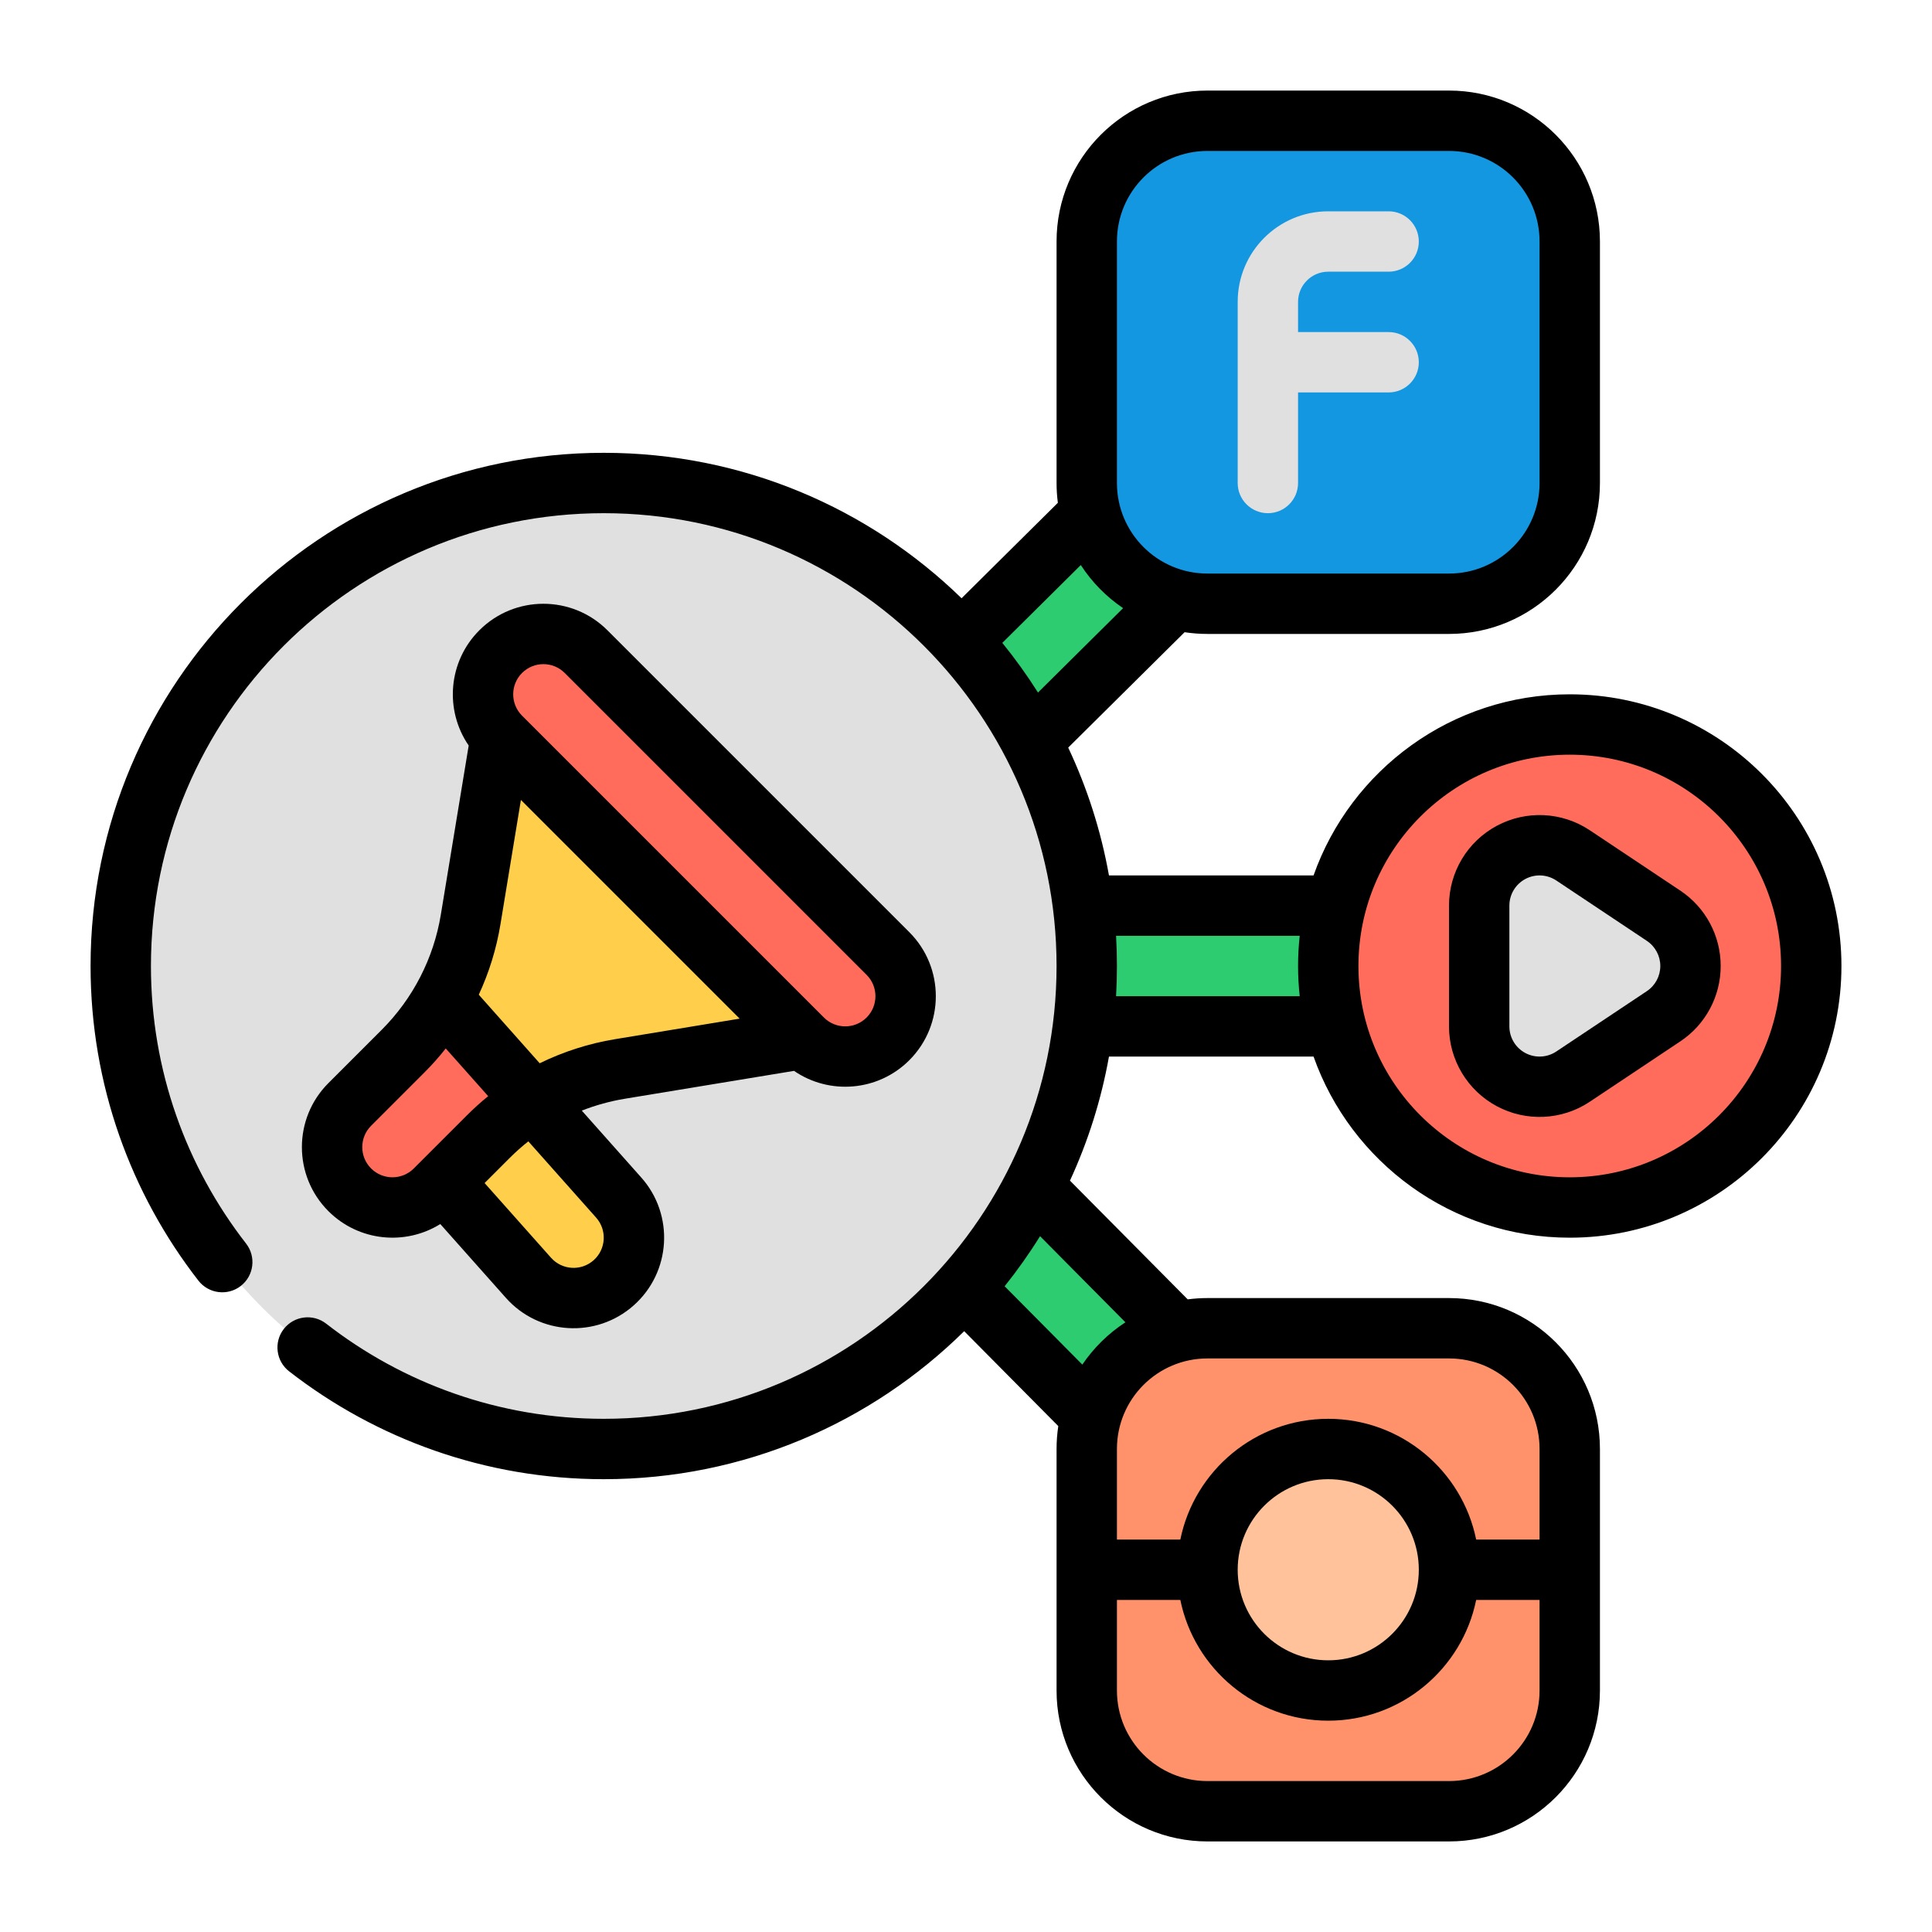 <svg xmlns="http://www.w3.org/2000/svg" fill-rule="evenodd" stroke-linejoin="round" stroke-miterlimit="2" clip-rule="evenodd" viewBox="0 0 64 64"><g transform="translate(-448 -192)"><circle cx="76.383" cy="76.383" r="8.383" fill="#ff6c5c" transform="translate(427.109 151.109) scale(.954)"/><path fill="#e0e0e0" d="M75.109,72.336C74.496,71.927 73.707,71.889 73.056,72.237C72.406,72.585 72,73.262 72,74L72,78C72,78.738 72.406,79.415 73.056,79.763C73.707,80.111 74.496,80.073 75.109,79.664L78.109,77.664C78.666,77.293 79,76.669 79,76C79,75.331 78.666,74.707 78.109,74.336L75.109,72.336Z" transform="translate(425 148)"/><path fill="#1397e1" d="M340,112C340,109.791 338.209,108 336,108L328,108C325.791,108 324,109.791 324,112L324,120C324,122.209 325.791,124 328,124L336,124C338.209,124 340,122.209 340,120L340,112Z" transform="translate(160 88)"/><path fill="#ff926b" d="M252,91.2C252,89.433 250.653,88 248.991,88L242.974,88C241.312,88 239.965,89.433 239.965,91.2L239.965,97.6C239.965,99.367 241.312,100.8 242.974,100.8L248.991,100.8C250.653,100.8 252,99.367 252,97.6L252,91.2Z" transform="matrix(-1.329 0 0 1.25 819.015 126)"/><circle cx="468" cy="236" r="16" fill="#e0e0e0" transform="translate(0 -12)"/><path fill="#ffce4b" d="M463.414,231.414C463.414,231.414 464.294,230.535 465.181,229.647C466.364,228.464 467.888,227.682 469.538,227.41C472.07,226.993 475.586,226.414 475.586,226.414L465.586,216.414C465.586,216.414 465.007,219.93 464.59,222.462C464.318,224.112 463.536,225.636 462.353,226.819C461.465,227.706 460.586,228.586 460.586,228.586C459.805,229.366 459.805,230.634 460.586,231.414C461.366,232.195 462.634,232.195 463.414,231.414Z" transform="translate(-1)"/><path fill="#ff6c5c" d="M467.586,214.414L477.586,224.414C478.366,225.195 479.634,225.195 480.414,224.414C481.195,223.634 481.195,222.366 480.414,221.586L470.414,211.586C469.634,210.805 468.366,210.805 467.586,211.586C466.805,212.366 466.805,213.634 467.586,214.414Z" transform="translate(-3 2)"/><path fill="#ff6c5c" d="M463.657,225.104C463.304,225.728 462.866,226.305 462.353,226.819C461.465,227.706 460.586,228.586 460.586,228.586C459.805,229.366 459.805,230.634 460.586,231.414C461.366,232.195 462.634,232.195 463.414,231.414C463.414,231.414 464.294,230.535 465.181,229.647C465.629,229.199 466.126,228.809 466.66,228.482L463.657,225.104Z" transform="translate(-1)"/><path fill="#ffce4b" d="M466.66,228.482C466.126,228.809 465.629,229.199 465.181,229.647L463.679,231.149L466.505,234.329C467.238,235.154 468.504,235.228 469.329,234.495C470.154,233.762 470.228,232.496 469.495,231.671L466.66,228.482Z" transform="translate(-1)"/><path fill="#2dcc70" d="M487.008,236.124C485.625,236.477 484.53,237.55 484.147,238.921L479.926,234.662C480.83,233.652 481.608,232.526 482.234,231.309L487.008,236.124ZM492.252,222C492.088,222.639 492,223.309 492,224C492,224.691 492.088,225.361 492.252,226L483.876,226C483.958,225.345 484,224.677 484,224C484,223.323 483.958,222.655 483.876,222L492.252,222ZM484.124,208.992C484.477,210.375 485.55,211.469 486.92,211.852L482.168,216.564C481.533,215.357 480.748,214.241 479.838,213.241L484.124,208.992Z"/><circle cx="116" cy="76" r="4" fill="#ffc29b" transform="matrix(-1 0 0 1 608 168)"/><path d="M75.664,71.504C74.744,70.89 73.56,70.833 72.584,71.355C71.609,71.877 71,72.894 71,74L71,78C71,79.106 71.609,80.123 72.584,80.645C73.56,81.167 74.744,81.11 75.664,80.496C75.664,80.496 78.664,78.496 78.664,78.496C79.499,77.94 80,77.003 80,76C80,74.997 79.499,74.06 78.664,73.504C78.664,73.504 75.664,71.504 75.664,71.504ZM74.555,73.168L77.555,75.168C77.833,75.353 78,75.666 78,76C78,76.334 77.833,76.647 77.555,76.832C77.555,76.832 74.555,78.832 74.555,78.832C74.248,79.037 73.853,79.056 73.528,78.882C73.203,78.708 73,78.369 73,78C73,78 73,74 73,74C73,73.631 73.203,73.292 73.528,73.118C73.853,72.944 74.248,72.963 74.555,73.168Z" transform="translate(425 148)"/><path fill="#e0e0e0" d="M327,114L327,120C327,120.552 327.448,121 328,121C328.552,121 329,120.552 329,120L329,117L332,117C332.552,117 333,116.552 333,116C333,115.448 332.552,115 332,115L329,115L329,114C329,113.448 329.448,113 330,113C331,113 332,113 332,113C332.552,113 333,112.552 333,112C333,111.448 332.552,111 332,111C332,111 331,111 330,111C328.343,111 327,112.343 327,114Z" transform="translate(162 88)"/><path d="M462.585,232.548L464.758,234.993C465.858,236.231 467.756,236.342 468.993,235.242C470.231,234.142 470.343,232.244 469.243,231.007L467.273,228.791C467.731,228.611 468.21,228.478 468.701,228.397L474.303,227.474C475.471,228.277 477.084,228.159 478.122,227.121C479.293,225.951 479.293,224.049 478.122,222.879C478.122,222.879 468.122,212.879 468.122,212.879C466.951,211.708 465.05,211.708 463.879,212.879C462.841,213.917 462.723,215.529 463.526,216.697L462.603,222.3C462.365,223.744 461.681,225.077 460.646,226.112C459.758,226.999 458.879,227.879 458.879,227.879C457.708,229.049 457.708,230.951 458.879,232.121C459.884,233.126 461.428,233.269 462.585,232.548ZM465.502,229.809C465.288,229.978 465.083,230.16 464.889,230.354L464.053,231.19L466.253,233.664C466.62,234.077 467.252,234.114 467.665,233.747C468.077,233.381 468.114,232.748 467.748,232.336L465.502,229.809ZM462.766,226.731C462.548,227.009 462.312,227.274 462.06,227.526C461.173,228.414 460.293,229.293 460.293,229.293C459.903,229.683 459.903,230.317 460.293,230.707C460.684,231.097 461.317,231.097 461.707,230.707C461.707,230.707 462.587,229.828 463.475,228.94C463.697,228.718 463.929,228.508 464.172,228.312L462.766,226.731ZM465.256,218.499L464.577,222.625C464.443,223.434 464.201,224.216 463.86,224.951L465.878,227.222C466.663,226.838 467.504,226.567 468.376,226.424L472.502,225.744L465.256,218.499ZM465.293,215.707C464.903,215.317 464.903,214.683 465.293,214.293C465.684,213.903 466.317,213.903 466.707,214.293C466.707,214.293 476.707,224.293 476.707,224.293C477.098,224.683 477.098,225.317 476.707,225.707C476.317,226.097 475.684,226.097 475.293,225.707C475.293,225.707 465.293,215.707 465.293,215.707Z"/><path d="M484.736,227L491.513,227C492.749,230.494 496.084,233 500,233C504.967,233 509,228.967 509,224C509,219.033 504.967,215 500,215C496.084,215 492.749,217.506 491.513,221L484.736,221C484.47,219.512 484.011,218.092 483.386,216.765L487.241,212.943C487.488,212.98 487.742,213 488,213C490.443,213 493.557,213 496,213C498.761,213 501,210.761 501,208L501,200C501,197.239 498.761,195 496,195C493.557,195 490.443,195 488,195C485.239,195 483,197.239 483,200C483,202.443 483,205.557 483,208C483,208.222 483.015,208.441 483.043,208.656L479.853,211.818C476.79,208.837 472.608,207 468,207C458.617,207 451,214.617 451,224C451,227.926 452.334,231.543 454.573,234.423C454.912,234.859 455.541,234.937 455.976,234.599C456.412,234.26 456.491,233.631 456.152,233.195C454.176,230.654 453,227.464 453,224C453,215.721 459.721,209 468,209C476.279,209 483,215.721 483,224C483,232.279 476.279,239 468,239C464.536,239 461.346,237.824 458.805,235.848C458.369,235.509 457.74,235.588 457.401,236.024C457.063,236.459 457.141,237.088 457.577,237.427C460.457,239.666 464.074,241 468,241C472.651,241 476.868,239.128 479.94,236.097L483.057,239.241C483.02,239.489 483,239.742 483,240L483,248C483,250.761 485.239,253 488,253C490.443,253 493.557,253 496,253C498.761,253 501,250.761 501,248C501,245.557 501,242.443 501,240C501,237.239 498.761,235 496,235C493.557,235 490.443,235 488,235C487.777,235 487.558,235.015 487.344,235.043L483.444,231.11C484.04,229.818 484.479,228.44 484.736,227ZM496.9,245C496.436,247.281 494.417,249 492,249C489.583,249 487.564,247.281 487.1,245L485,245L485,248C485,249.657 486.343,251 488,251C488,251 496,251 496,251C497.657,251 499,249.657 499,248L499,245L496.9,245ZM492,241C493.656,241 495,242.344 495,244C495,245.656 493.656,247 492,247C490.344,247 489,245.656 489,244C489,242.344 490.344,241 492,241ZM499,243L499,240C499,238.343 497.657,237 496,237C496,237 488,237 488,237C486.343,237 485,238.343 485,240L485,243L487.1,243C487.564,240.719 489.583,239 492,239C494.417,239 496.436,240.719 496.9,243L499,243ZM482.453,232.95C482.095,233.527 481.703,234.081 481.28,234.609L483.854,237.204C484.231,236.647 484.717,236.17 485.281,235.803L482.453,232.95ZM500,217C503.863,217 507,220.137 507,224C507,227.863 503.863,231 500,231C496.137,231 493,227.863 493,224C493,220.137 496.137,217 500,217ZM484.971,223C484.99,223.33 485,223.664 485,224C485,224.336 484.99,224.67 484.971,225L491.055,225C491.019,224.671 491,224.338 491,224C491,223.662 491.019,223.329 491.055,223L484.971,223ZM483.803,210.718L481.203,213.296C481.628,213.819 482.023,214.369 482.385,214.941L485.204,212.146C484.647,211.769 484.169,211.283 483.803,210.718ZM499,200L499,208C499,209.657 497.657,211 496,211C496,211 488,211 488,211C486.343,211 485,209.657 485,208C485,208 485,200 485,200C485,198.343 486.343,197 488,197C488,197 496,197 496,197C497.657,197 499,198.343 499,200Z"/></g></svg>